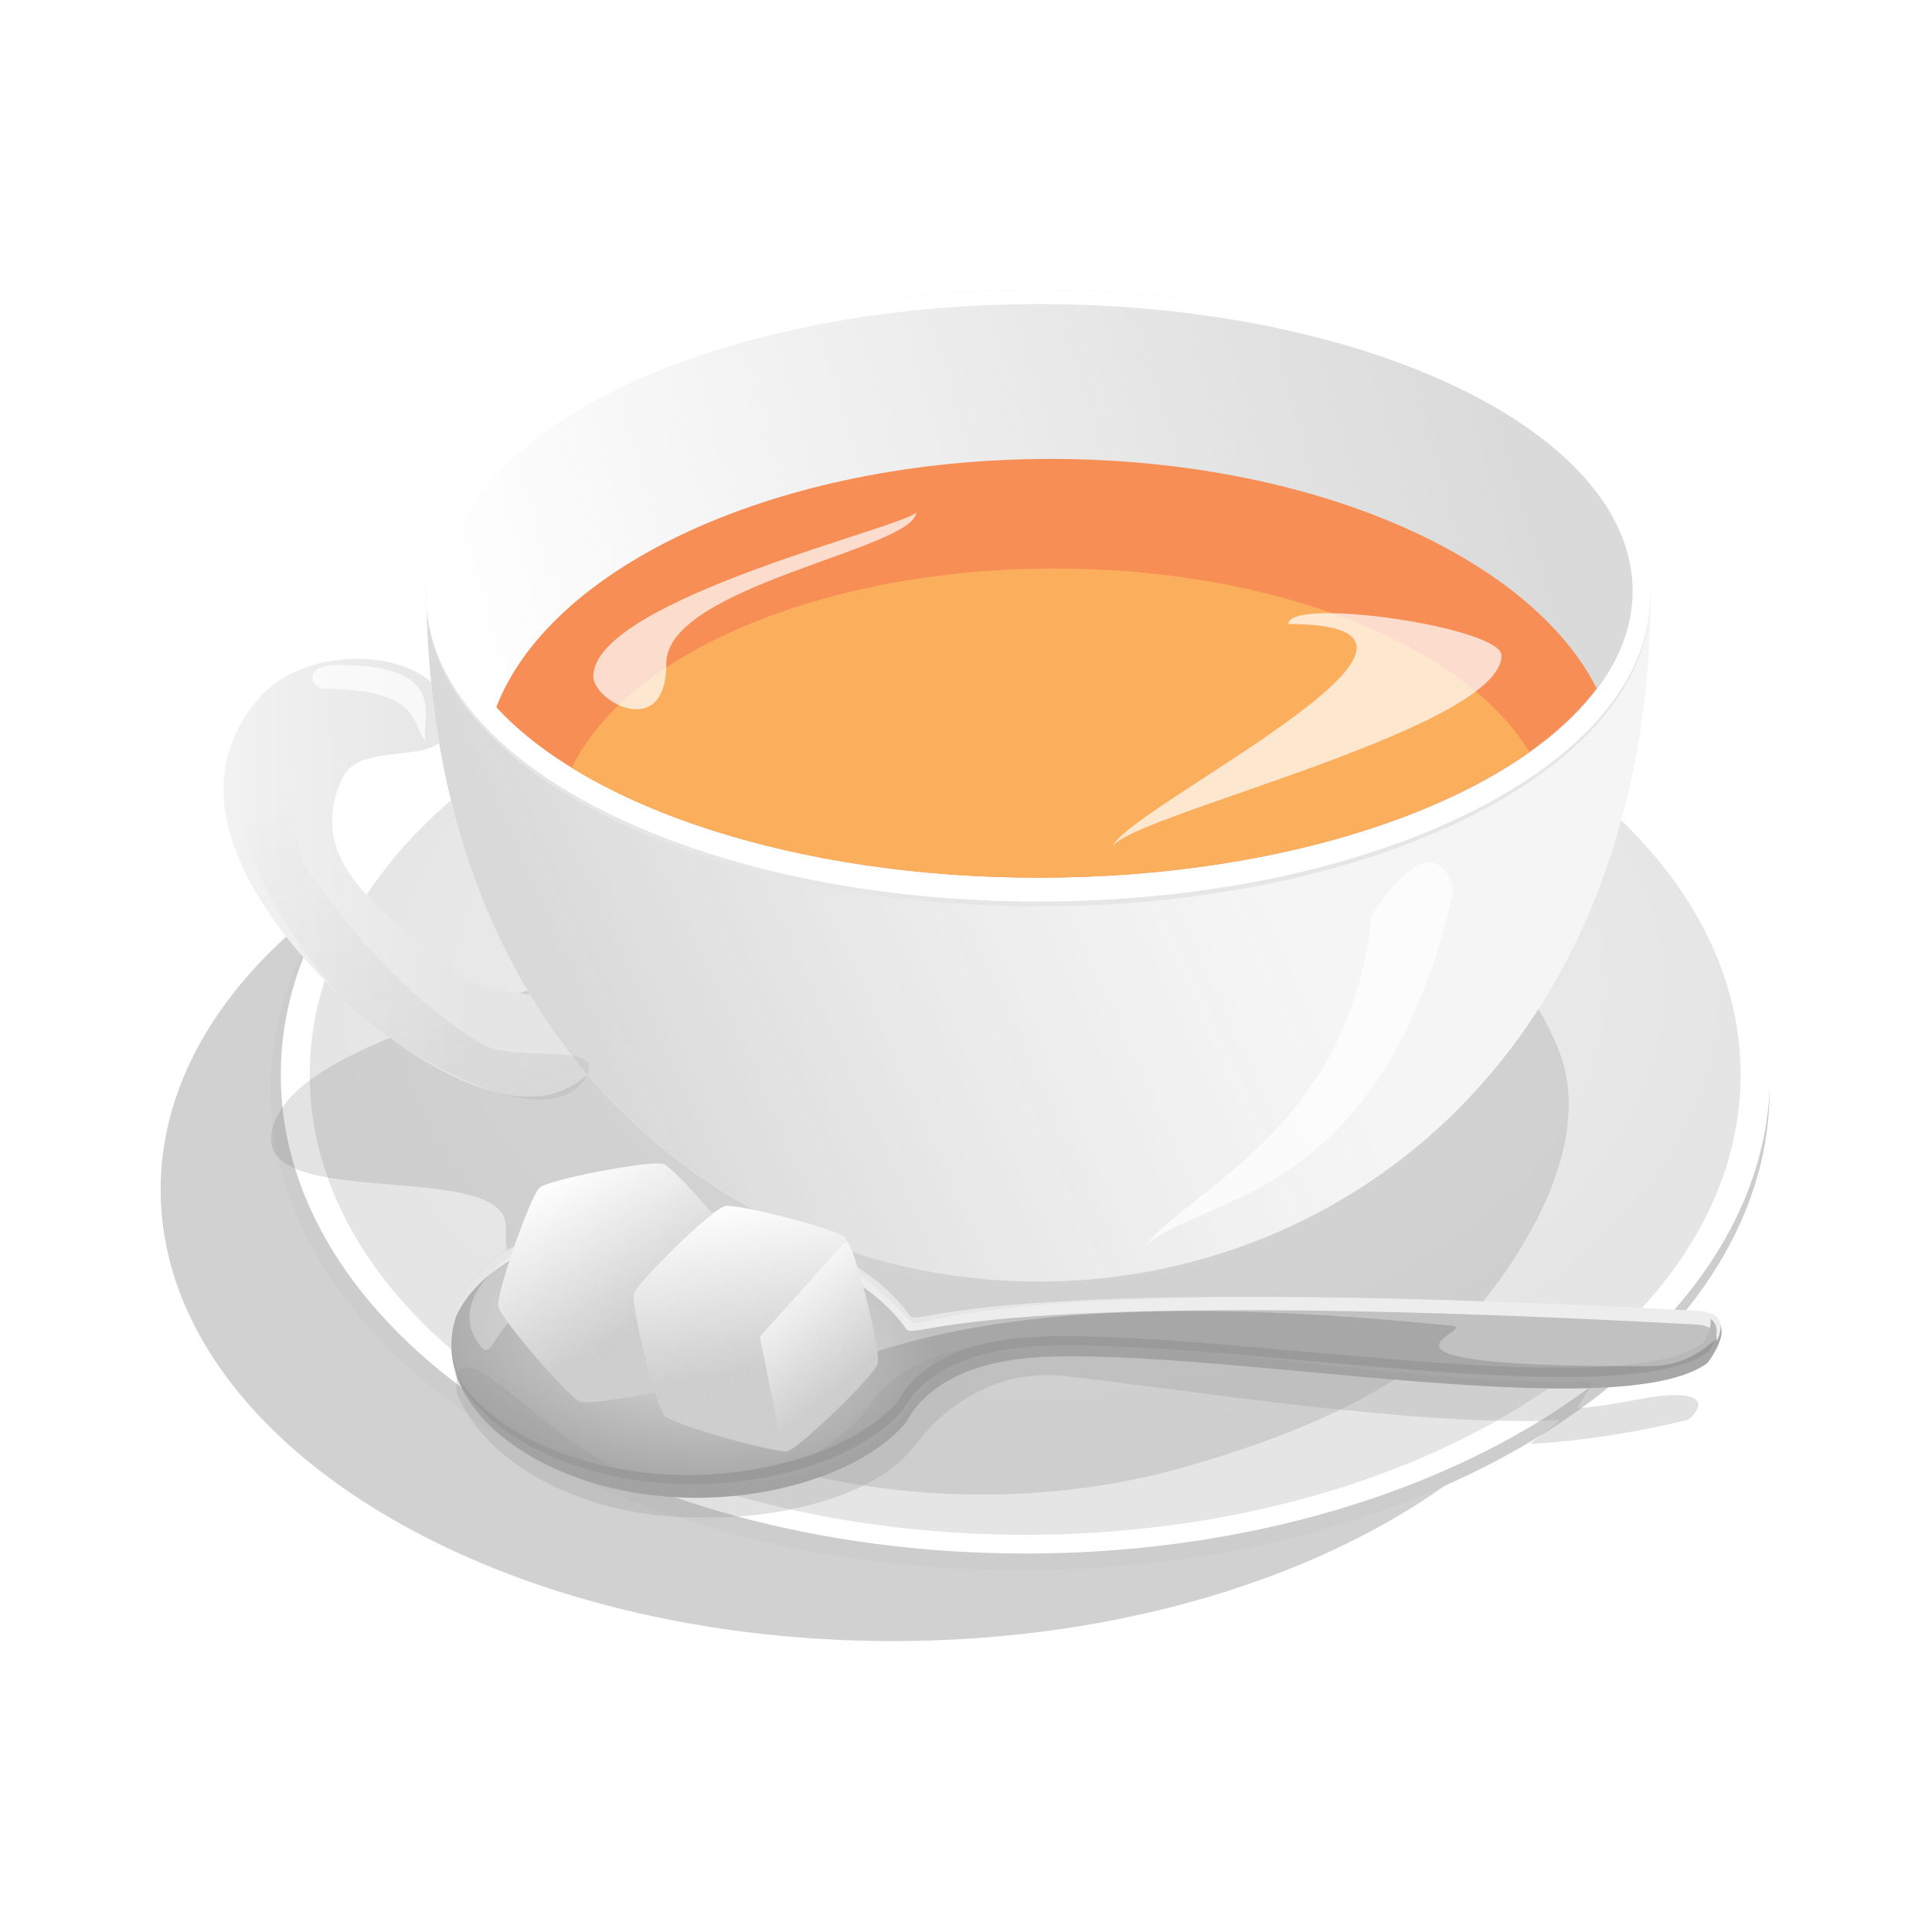 <svg:svg xmlns:dc="http://purl.org/dc/elements/1.1/" xmlns:ns1="http://sodipodi.sourceforge.net/DTD/sodipodi-0.dtd" xmlns:ns2="http://www.inkscape.org/namespaces/inkscape" xmlns:ns3="http://www.w3.org/1999/xlink" xmlns:ns5="http://creativecommons.org/ns#" xmlns:rdf="http://www.w3.org/1999/02/22-rdf-syntax-ns#" xmlns:svg="http://www.w3.org/2000/svg" height="339.951" id="svg3332" version="1.1" viewBox="-28.329 -51.028 339.951 339.951" width="339.951" ns1:docname="teacup_.svg" ns2:version="0.48.0 r9654">
  <svg:defs id="defs3334">
    <svg:radialGradient cx="528.35" cy="345.96" gradientTransform="matrix(1 0 0 .77 0 92.602)" gradientUnits="userSpaceOnUse" id="radialGradient3219" r="293.95" ns2:collect="always" ns3:href="#linearGradient3776" />
    <svg:linearGradient id="linearGradient3776">
      <svg:stop id="stop3778" offset="0" style="stop-color:#f2f2f2" />
      <svg:stop id="stop3780" offset="1" style="stop-color:#e5e5e5" />
    </svg:linearGradient>
    <svg:linearGradient gradientTransform="matrix(1 0 0 .901 -6.061 57.753)" gradientUnits="userSpaceOnUse" id="linearGradient3221" x1="371.44" x2="643" y1="456.04" y2="344.83" ns2:collect="always">
      <svg:stop id="stop3846" offset="0" style="stop-color:#d9d9d9" />
      <svg:stop id="stop3848" offset="1" style="stop-color:#e6e6e6;stop-opacity:0" />
    </svg:linearGradient>
    <svg:linearGradient gradientUnits="userSpaceOnUse" id="linearGradient3223" x1="739.61" x2="252.83" y1="-3.353" y2="102.34" ns2:collect="always" ns3:href="#linearGradient3836" />
    <svg:linearGradient id="linearGradient3836" ns2:collect="always">
      <svg:stop id="stop3838" offset="0" style="stop-color:#dadada" />
      <svg:stop id="stop3840" offset="1" style="stop-color:#dadada;stop-opacity:0" />
    </svg:linearGradient>
    <svg:linearGradient gradientTransform="translate(-6.061 10.102)" gradientUnits="userSpaceOnUse" id="linearGradient3225" x1="184.71" x2="284.34" y1="313.09" y2="311.07" ns2:collect="always" ns3:href="#linearGradient3776" />
    <svg:linearGradient gradientTransform="translate(-6.061 10.102)" gradientUnits="userSpaceOnUse" id="linearGradient3227" x1="309.36" x2="228.63" y1="530.11" y2="265.45" ns2:collect="always">
      <svg:stop id="stop3947" offset="0" style="stop-color:#737373" />
      <svg:stop id="stop3949" offset="1" style="stop-color:#737373;stop-opacity:0" />
    </svg:linearGradient>
    <svg:radialGradient cx="927.84" cy="462.48" gradientTransform="matrix(-.412 -.053 .028 -.221 736.01 668.92)" gradientUnits="userSpaceOnUse" id="radialGradient3229" r="269.19" ns2:collect="always" ns3:href="#linearGradient3836" />
    <svg:linearGradient gradientUnits="userSpaceOnUse" id="linearGradient3231" x1="229.49" x2="145.59" y1="252.3" y2="117.79" ns2:collect="always" ns3:href="#linearGradient5662" />
    <svg:linearGradient id="linearGradient5662">
      <svg:stop id="stop5664" offset="0" style="stop-color:#cdcdcd" />
      <svg:stop id="stop5666" offset="1" style="stop-color:#fdfdfd" />
    </svg:linearGradient>
    <svg:pattern height="10" id="Polkadots-medwhite" patternTransform="matrix(2.299 0 0 2.697 235.98 206.72)" patternUnits="userSpaceOnUse" width="10" ns2:collect="always" ns2:stockid="Polka dots, medium white">
      <svg:circle cx="2.567" cy=".81" id="circle4977" r=".15" style="fill:white" />
      <svg:circle cx="3.048" cy="2.33" id="circle4979" r=".15" style="fill:white" />
      <svg:circle cx="4.418" cy="2.415" id="circle4981" r=".15" style="fill:white" />
      <svg:circle cx="1.844" cy="3.029" id="circle4983" r=".15" style="fill:white" />
      <svg:circle cx="6.08" cy="1.363" id="circle4985" r=".15" style="fill:white" />
      <svg:circle cx="5.819" cy="4.413" id="circle4987" r=".15" style="fill:white" />
      <svg:circle cx="4.305" cy="4.048" id="circle4989" r=".15" style="fill:white" />
      <svg:circle cx="5.541" cy="3.045" id="circle4991" r=".15" style="fill:white" />
      <svg:circle cx="4.785" cy="5.527" id="circle4993" r=".15" style="fill:white" />
      <svg:circle cx="2.667" cy="5.184" id="circle4995" r=".15" style="fill:white" />
      <svg:circle cx="7.965" cy="1.448" id="circle4997" r=".15" style="fill:white" />
      <svg:circle cx="7.047" cy="5.049" id="circle4999" r=".15" style="fill:white" />
      <svg:circle cx="4.34" cy=".895" id="circle5001" r=".15" style="fill:white" />
      <svg:circle cx="7.125" cy=".34" id="circle5003" r=".15" style="fill:white" />
      <svg:circle cx="9.553" cy="1.049" id="circle5005" r=".15" style="fill:white" />
      <svg:circle cx="7.006" cy="2.689" id="circle5007" r=".15" style="fill:white" />
      <svg:circle cx="8.909" cy="2.689" id="circle5009" r=".15" style="fill:white" />
      <svg:circle cx="9.315" cy="4.407" id="circle5011" r=".15" style="fill:white" />
      <svg:circle cx="7.82" cy="3.87" id="circle5013" r=".15" style="fill:white" />
      <svg:circle cx="8.27" cy="5.948" id="circle5015" r=".15" style="fill:white" />
      <svg:circle cx="7.973" cy="7.428" id="circle5017" r=".15" style="fill:white" />
      <svg:circle cx="9.342" cy="8.072" id="circle5019" r=".15" style="fill:white" />
      <svg:circle cx="8.206" cy="9.315" id="circle5021" r=".15" style="fill:white" />
      <svg:circle cx="9.682" cy="9.475" id="circle5023" r=".15" style="fill:white" />
      <svg:circle cx="9.688" cy="6.186" id="circle5025" r=".15" style="fill:white" />
      <svg:circle cx="3.379" cy="6.296" id="circle5027" r=".15" style="fill:white" />
      <svg:circle cx="2.871" cy="8.204" id="circle5029" r=".15" style="fill:white" />
      <svg:circle cx="4.59" cy="8.719" id="circle5031" r=".15" style="fill:white" />
      <svg:circle cx="3.181" cy="9.671" id="circle5033" r=".15" style="fill:white" />
      <svg:circle cx="5.734" cy="7.315" id="circle5035" r=".15" style="fill:white" />
      <svg:circle cx="6.707" cy="6.513" id="circle5037" r=".15" style="fill:white" />
      <svg:circle cx="5.73" cy="9.67" id="circle5039" r=".15" style="fill:white" />
      <svg:circle cx="6.535" cy="8.373" id="circle5041" r=".15" style="fill:white" />
      <svg:circle cx="4.37" cy="7.154" id="circle5043" r=".15" style="fill:white" />
      <svg:circle cx=".622" cy="7.25" id="circle5045" r=".15" style="fill:white" />
      <svg:circle cx=".831" cy="5.679" id="circle5047" r=".15" style="fill:white" />
      <svg:circle cx="1.257" cy="8.519" id="circle5049" r=".15" style="fill:white" />
      <svg:circle cx="1.989" cy="6.877" id="circle5051" r=".15" style="fill:white" />
      <svg:circle cx=".374" cy="3.181" id="circle5053" r=".15" style="fill:white" />
      <svg:circle cx="1.166" cy="1.664" id="circle5055" r=".15" style="fill:white" />
      <svg:circle cx="1.151" cy=".093" id="circle5057" r=".15" style="fill:white" />
      <svg:circle cx="1.151" cy="10.093" id="circle5059" r=".15" style="fill:white" />
      <svg:circle cx="1.302" cy="4.451" id="circle5061" r=".15" style="fill:white" />
      <svg:circle cx="3.047" cy="3.763" id="circle5063" r=".15" style="fill:white" />
    </svg:pattern>
    <svg:linearGradient gradientUnits="userSpaceOnUse" id="linearGradient3233" x1="356.08" x2="344.77" y1="536.95" y2="468.77" ns2:collect="always" ns3:href="#linearGradient5662" />
    <svg:linearGradient gradientUnits="userSpaceOnUse" id="linearGradient3235" x1="434.3" x2="400.6" y1="538.28" y2="496.35" ns2:collect="always" ns3:href="#linearGradient5662" />
  </svg:defs>
  <ns1:namedview bordercolor="#666666" borderopacity="1.0" fit-margin-bottom="0" fit-margin-left="0" fit-margin-right="0" fit-margin-top="0" id="base" pagecolor="#ffffff" showgrid="false" ns2:current-layer="layer1" ns2:cx="115.75492" ns2:cy="147.63022" ns2:document-units="px" ns2:pageopacity="0.0" ns2:pageshadow="2" ns2:window-height="878" ns2:window-maximized="1" ns2:window-width="1600" ns2:window-x="-8" ns2:window-y="-8" ns2:zoom="2.0327386" />
  <svg:g id="layer1" transform="translate(-32.322 -615.4)" ns2:groupmode="layer" ns2:label="&#12524;&#12452;&#12516;&#12540; 1">
    <svg:g id="g3183" transform="matrix(.415 0 0 .415 -29.123 585.53)">
      <svg:g id="g3116">
        <svg:path d="m824.33 402.2c0 124.97-133.44 226.27-298.04 226.27s-298.04-101.31-298.04-226.27c0-124.97 133.44-226.27 298.04-226.27s298.04 101.31 298.04 226.27z" id="path3790" style="opacity:.3;fill-rule:evenodd;fill:#666666" transform="matrix(1.041 0 0 .846 -89.696 113.14)" ns1:cx="526.28949" ns1:cy="402.19791" ns1:rx="298.04086" ns1:ry="226.27417" ns1:type="arc" />
        <svg:path d="m820.24 402.2c0 124.97-131.61 226.27-293.95 226.27-162.35 0-293.95-101.31-293.95-226.27 0-124.97 131.61-226.27 293.95-226.27 162.35 0 293.95 101.31 293.95 226.27z" id="path3788" style="fill-rule:evenodd;fill:#cdcdcd" transform="matrix(1.081 0 0 .901 -56.566 48.557)" ns1:cx="526.28949" ns1:cy="402.19791" ns1:rx="293.95438" ns1:ry="226.27417" ns1:type="arc" />
        <svg:path d="m820.24 402.2c0 124.97-131.61 226.27-293.95 226.27-162.35 0-293.95-101.31-293.95-226.27 0-124.97 131.61-226.27 293.95-226.27 162.35 0 293.95 101.31 293.95 226.27z" id="path3001" style="fill-rule:evenodd;fill:#ffffff" transform="matrix(1.074 0 0 .897 -50.673 43.97)" ns1:cx="526.28949" ns1:cy="402.19791" ns1:rx="293.95438" ns1:ry="226.27417" ns1:type="arc" />
        <svg:path d="m820.24 402.2c0 124.97-131.61 226.27-293.95 226.27-162.35 0-293.95-101.31-293.95-226.27 0-124.97 131.61-226.27 293.95-226.27 162.35 0 293.95 101.31 293.95 226.27z" id="path3006" style="fill-rule:evenodd;fill:url(#radialGradient3219)" transform="matrix(1.032 0 0 .862 -28.672 58.016)" ns1:cx="526.28949" ns1:cy="402.19791" ns1:rx="293.95438" ns1:ry="226.27417" ns1:type="arc" />
      </svg:g>
      <svg:g id="g3122">
        <svg:path d="m194.87 429.84c-4.741 32.968 100.65 10.463 99.379 39.675-3.314 76.334 151.95 140.53 288.51 101.34 37.647-10.803 92.778-30.303 122.53-65.87 24.664-29.483 49.341-73.638 35.809-109.62-21.865-58.133-88.846-88.372-160.24-95.084-72.567-6.823-166.94 29.148-246.06 58.199-49.149 18.047-134.89 36.326-139.93 71.353z" id="path3881" style="opacity:.2;fill-rule:evenodd;fill:#737373" ns1:nodetypes="sssaaaas" ns2:connector-curvature="0" />
        <svg:path d="m779.8 197.54c0 78.62-519.19 78.62-519.19 0 0 393.1 519.19 393.1 519.19 0z" id="path3852" style="fill-rule:evenodd;fill:#f5f5f5" ns1:nodetypes="ccc" ns2:connector-curvature="0" />
        <svg:path d="m779.8 197.54c0 78.62-519.19 78.62-519.19 0 0 393.1 519.19 393.1 519.19 0z" id="path3807" style="fill-rule:evenodd;fill:url(#linearGradient3221)" ns1:nodetypes="ccc" ns2:connector-curvature="0" />
        <svg:path d="m791.96 75.919c0 96.515-121.66 174.76-271.73 174.76s-271.73-78.241-271.73-174.76c0-96.515 121.66-174.76 271.73-174.76s271.73 78.241 271.73 174.76z" id="path3860" style="fill-rule:evenodd;fill:#e6e6e6" transform="matrix(.955 0 0 .748 23.211 145.82)" ns1:cx="520.22858" ns1:cy="75.918625" ns1:rx="271.73105" ns1:ry="174.75639" ns1:type="arc" />
        <svg:path d="m791.96 75.919c0 96.515-121.66 174.76-271.73 174.76s-271.73-78.241-271.73-174.76c0-96.515 121.66-174.76 271.73-174.76s271.73 78.241 271.73 174.76z" id="path3799" style="fill-rule:evenodd;fill:#ffffff" transform="matrix(.955 0 0 .742 23.211 145.25)" ns1:cx="520.22858" ns1:cy="75.918625" ns1:rx="271.73105" ns1:ry="174.75639" ns1:type="arc" />
        <svg:path d="m791.96 75.919c0 96.515-121.66 174.76-271.73 174.76s-271.73-78.241-271.73-174.76c0-96.515 121.66-174.76 271.73-174.76s271.73 78.241 271.73 174.76z" id="path3834" style="fill-rule:evenodd;fill:url(#linearGradient3223)" transform="matrix(.926 0 0 .696 38.683 146.74)" ns1:cx="520.22858" ns1:cy="75.918625" ns1:rx="271.73105" ns1:ry="174.75639" ns1:type="arc" />
        <svg:path d="m525.28 143.6c-115.41 0-211.81 45.096-235.06 105.25 39.116 42.594 127.35 72.281 229.97 72.281 108.89 0 201.6-33.449 236.59-80.25-28.361-56.121-121.25-97.281-231.5-97.281z" id="path3869" style="fill-rule:evenodd;fill:#f68e56" ns2:connector-curvature="0" />
        <svg:path d="m527.1 190.07c-98.749 0-181.66 35.954-204.81 84.531 46.04 28.34 117.57 46.531 197.91 46.531 86.513 0 162.81-21.13 208.06-53.281-27.325-45.116-107.05-77.781-201.16-77.781z" id="path3874" style="fill-rule:evenodd;fill:#fbaf5d" ns2:connector-curvature="0" />
        <svg:path d="m230.81 228.35c-15.275 0.065-31.46 5.34-41.312 16.75-38.551 44.647 6.601 99.822 35.719 127.28 23.476 22.139 75.081 59.054 103.56 32.188-8.799-10.355-16.919-21.625-24.281-33.812-12.872-1.695-25.863-3.748-32.281-9.969-21.93-21.254-65.944-43.068-46.969-82.312 6.399-13.235 31.239-7.114 40.75-14.406-1.422-8.394-2.537-17.018-3.406-25.875-7.333-6.45-19.248-9.897-31.781-9.844z" id="path3909" style="fill-rule:evenodd;fill:url(#linearGradient3225)" ns2:connector-curvature="0" />
        <svg:path d="m249.5 242.95c-13.703 0.046-29.559 6.782-28.281 17.375 1.794 14.871 34.502 14.645 44.781 3.75-0.994-5.868-1.837-11.843-2.562-17.938-3.554-2.191-8.575-3.205-13.938-3.188zm-52.594 28.656c-0.587 0.044-1.219 0.161-1.906 0.375-33.373 10.378 5.996 75.213 30.219 100.41 22.837 23.752 88.601 61.54 103.57 32.188 7.11-13.941-31.221-4.952-44.498-12.827-30.643-18.174-57.927-49.7-75.228-75.923-8.057-12.211-0.218-45.107-12.156-44.219z" id="path3920" style="opacity:.2;fill-rule:evenodd;fill:url(#linearGradient3227)" ns1:nodetypes="ssccsssssass" ns2:connector-curvature="0" />
      </svg:g>
      <svg:g id="g3134">
        <svg:path d="m832.21 527.18c-35.326 27.075-205.25 9.359-281.01 18.342-47.086 5.583-54.233 27.723-55.465 29.276-16.3 20.551-57.534 35.496-98.749 35.496-53 0-95.964-23.97-95.964-53.538s42.965-53.538 95.964-53.538c39.836 0 79.691 13.121 97.031 32.195 4.505 4.956 20.593-18.467 333.53-26.281 18.699-0.467 4.661 18.049 4.661 18.049z" id="path3040" style="fill-rule:evenodd;fill:#a7a7a7" transform="matrix(.997 .082 -.091 1.109 21.843 -125.81)" ns1:nodetypes="sssssssss" ns2:connector-curvature="0" />
        <svg:path d="m803.14 523.29c-37.678 27.142-205.41-6.444-281.74-2.688-47.437 2.334-56.581 26.312-57.95 27.934-18.121 21.464-60.58 34.665-101.66 31.286-52.821-4.345-93.454-34.461-90.755-67.266 2.699-32.805 47.706-55.876 100.53-51.531 39.702 3.266 78.225 21.091 93.766 43.674 4.038 5.868 22.209-18.8 334.81-1.814 18.679 1.015 2.998 20.406 2.998 20.406z" id="path3045" style="fill-rule:evenodd;fill:url(#radialGradient3229)" ns1:nodetypes="sssssssss" ns2:connector-curvature="0" />
        <svg:path d="m356.94 462.5c-44.671 0.56-80.886 20.843-85.531 49 9.238-28.038 50.775-46.696 98.75-42.75 39.702 3.266 78.209 21.073 93.75 43.656 4.038 5.868 22.214-18.798 334.81-1.812 7.005 0.381 9.177 3.349 9.156 6.906 2.404-5.52 2.912-12.047-7.719-12.625-312.6-16.986-330.77 7.68-334.81 1.812-15.541-22.583-54.079-40.39-93.781-43.656-4.952-0.407-9.839-0.591-14.625-0.531z" id="path3047" style="fill-rule:evenodd;fill:#e6e6e6" ns2:connector-curvature="0" />
        <svg:path d="m805.07 508.06c0.485 5.899-3.096 10.383-3.096 10.383-37.88 26.627-206.52-6.32-283.26-2.636-47.691 2.29-56.87 25.816-58.247 27.407-18.217 21.057-60.904 34.002-102.2 30.687-39.991-3.21-73.048-20.735-85.768-42.95 10.911 24.047 45.462 43.477 87.779 46.874 41.295 3.315 83.982-9.631 102.2-30.687 1.377-1.591 10.556-25.117 58.247-27.407 76.73-3.684 245.38 29.263 283.26 2.636 0 0 7.429-9.105 1.085-14.307z" id="path3053" style="fill-rule:evenodd;fill:#9a9a9a" ns1:nodetypes="ccssscssscc" ns2:connector-curvature="0" />
      </svg:g>
      <svg:g id="g3140">
        <svg:path d="m356.94 462.5c-44.671 0.56-92.623 31.834-73.929 56.612 6.389 8.468 4.502-8.998 25.542-18.984 28.466-13.51 68.799-9.85 75.892 0.051 55.335 77.238 10.818-19.824 311.14 10.993 12.35 1.267-54.544 17.52 83.434 17.099 21.026-0.064 28.874-14.329 28.854-10.771 2.404-5.52 2.912-12.047-7.719-12.625-312.58-16.99-328.44 9.29-333.79 4.58-57.34-56.29-67.53-44.59-109.41-46.96z" id="path6152" style="opacity:.3;fill-rule:evenodd;fill:#ffffff" ns1:nodetypes="casssscscc" ns2:connector-curvature="0" />
        <svg:path d="m793.35 540.63c-13.464-0.925-27.239 4.568-44.836 5.416 0 0 7.437-11.452 6.074-11.386-67.537 3.276-185.38-19.816-245.03-16.649-47.781 2.537-59.503 25.063-60.882 26.826-18.252 23.327-47.887 36.152-89.26 32.48-40.066-3.556-89.348-76.004-85.93-37.478 10.932 26.639 45.548 48.164 87.945 51.927 41.373 3.672 87.676-6.123 105.93-29.45 1.379-1.763 23.708-34.391 63.913-29.856 54.506 6.148 147.17 21.274 209.67 18.794 1.187-0.047-13.294 10.001-12.129 9.941 23.582-1.214 48.069-5.612 66.547-10.157 2.389-1.486 9.739-8.967-2.014-10.408z" id="path6154" style="opacity:.3;fill-rule:evenodd;fill:#9a9a9a" ns1:nodetypes="cssssscssssscc" ns2:connector-curvature="0" />
        <svg:path d="m661.41 336.91c9.626-15.894 28.791-35.33 34.64-9.966-30.507 133.48-108.06 128.41-131.29 150.87 19.823-25.037 87.704-51.115 96.647-140.91z" id="path6158" style="opacity:.7;fill:#ffffff" ns1:nodetypes="cccc" ns2:connector-curvature="0" />
        <svg:path d="m217.37 241.01c-5.695-0.04-9.787-9.922 5.449-10.019 51.552-0.328 33.407 26.376 37.925 32.303-6.895-4.764 0.426-21.979-43.373-22.284z" id="path6160" style="opacity:.7;fill:#ffffff" ns1:nodetypes="sscs" ns2:connector-curvature="0" />
        <svg:path d="m362.31 230.36c0 33.138-30.95 15.976-30.95 5.498 0-33.067 136.91-64.483 136.91-69.814 0 15.807-105.96 31.178-105.96 64.316z" id="path6162" style="opacity:.7;fill:#ffffff" ns1:nodetypes="zscz" ns2:connector-curvature="0" />
        <svg:path d="m626.03 213.61c0-11.766 90.405 1.368 90.405 13.298 0 31.749-165.03 69.686-165.03 81.828 0-14.215 169.81-95.126 74.62-95.126z" id="path6164" style="opacity:.7;fill:#ffffff" ns1:nodetypes="cscc" ns2:connector-curvature="0" />
      </svg:g>
      <svg:g id="g3148">
        <svg:path d="m317.19 287.04c-8.889 8.283-106.78 30.845-118.4 27.288-11.618-3.557-80.104-77.053-82.833-88.893-2.729-11.84 26.678-107.9 35.568-116.18 8.889-8.283 106.78-30.845 118.4-27.288 11.618 3.557 80.104 77.053 82.833 88.893 2.729 11.84-26.678 107.9-35.568 116.18z" id="path3855" style="fill-rule:evenodd;fill:url(#linearGradient3231)" transform="matrix(.439 .017 -.017 .439 244.01 401.98)" ns1:arg1="0.82067764" ns1:arg2="1.3442764" ns1:cx="234.35539" ns1:cy="198.14709" ns1:r1="121.50418" ns1:r2="99.194031" ns1:sides="6" ns1:type="star" ns2:flatsided="true" ns2:randomized="0" ns2:rounded="0.1" ns2:transform-center-x="-1.7877878" ns2:transform-center-y="7.2527626" />
        <svg:path d="m317.19 287.04c-8.889 8.283-106.78 30.845-118.4 27.288-11.618-3.557-80.104-77.053-82.833-88.893-2.729-11.84 26.678-107.9 35.568-116.18 8.889-8.283 106.78-30.845 118.4-27.288 11.618 3.557 80.104 77.053 82.833 88.893 2.729 11.84-26.678 107.9-35.568 116.18z" id="path5562" style="fill-rule:evenodd;fill:url(#Polkadots-medwhite)" transform="matrix(.439 .017 -.017 .439 244.01 401.98)" ns1:arg1="0.82067764" ns1:arg2="1.3442764" ns1:cx="234.35539" ns1:cy="198.14709" ns1:r1="121.50418" ns1:r2="99.194031" ns1:sides="6" ns1:type="star" ns2:flatsided="true" ns2:randomized="0" ns2:rounded="0.1" ns2:transform-center-x="-1.7877878" ns2:transform-center-y="7.2527626" />
        <svg:path d="m387.61 460.33c-0.232 0.015-0.401 0.053-0.562 0.094-5.18 1.296-36.939 31.991-38.406 37.125-1.467 5.134 9.256 47.975 12.969 51.812 3.419 3.534 41.57 14.46 51.332 15.098l-9.087-48.499 35.365-38.891-1.198-3.624c-6.79-4.237-43.58-13.554-50.411-13.115z" id="path3857" style="fill-rule:evenodd;fill:url(#linearGradient3233)" ns1:nodetypes="ccsscccccc" ns2:connector-curvature="0" />
        <svg:path d="m438.16 474.76 0.188 0.594-36.375 40.406 9.719 48.625c0.838 0.055 1.496 0.04 1.906-0.062 5.18-1.296 36.908-31.991 38.375-37.125 1.467-5.134-9.256-47.943-12.969-51.781-0.185-0.192-0.475-0.426-0.844-0.656z" id="path3891" style="fill-rule:evenodd;fill:url(#linearGradient3235)" ns2:connector-curvature="0" />
        <svg:path d="m317.19 287.04c-8.889 8.283-106.78 30.845-118.4 27.288-11.618-3.557-80.104-77.053-82.833-88.893-2.729-11.84 26.678-107.9 35.568-116.18 8.889-8.283 106.78-30.845 118.4-27.288 11.618 3.557 80.104 77.053 82.833 88.893 2.729 11.84-26.678 107.9-35.568 116.18z" id="path3853" style="fill-rule:evenodd;fill:url(#Polkadots-medwhite)" transform="matrix(.376 -.227 .227 .376 266.83 490.31)" ns1:arg1="0.82067764" ns1:arg2="1.3442764" ns1:cx="234.35539" ns1:cy="198.14709" ns1:r1="121.50418" ns1:r2="99.194031" ns1:sides="6" ns1:type="star" ns2:flatsided="true" ns2:randomized="0" ns2:rounded="0.1" ns2:transform-center-x="-5.4797465" ns2:transform-center-y="5.0765335" />
      </svg:g>
    </svg:g>
  </svg:g>
</svg:svg>